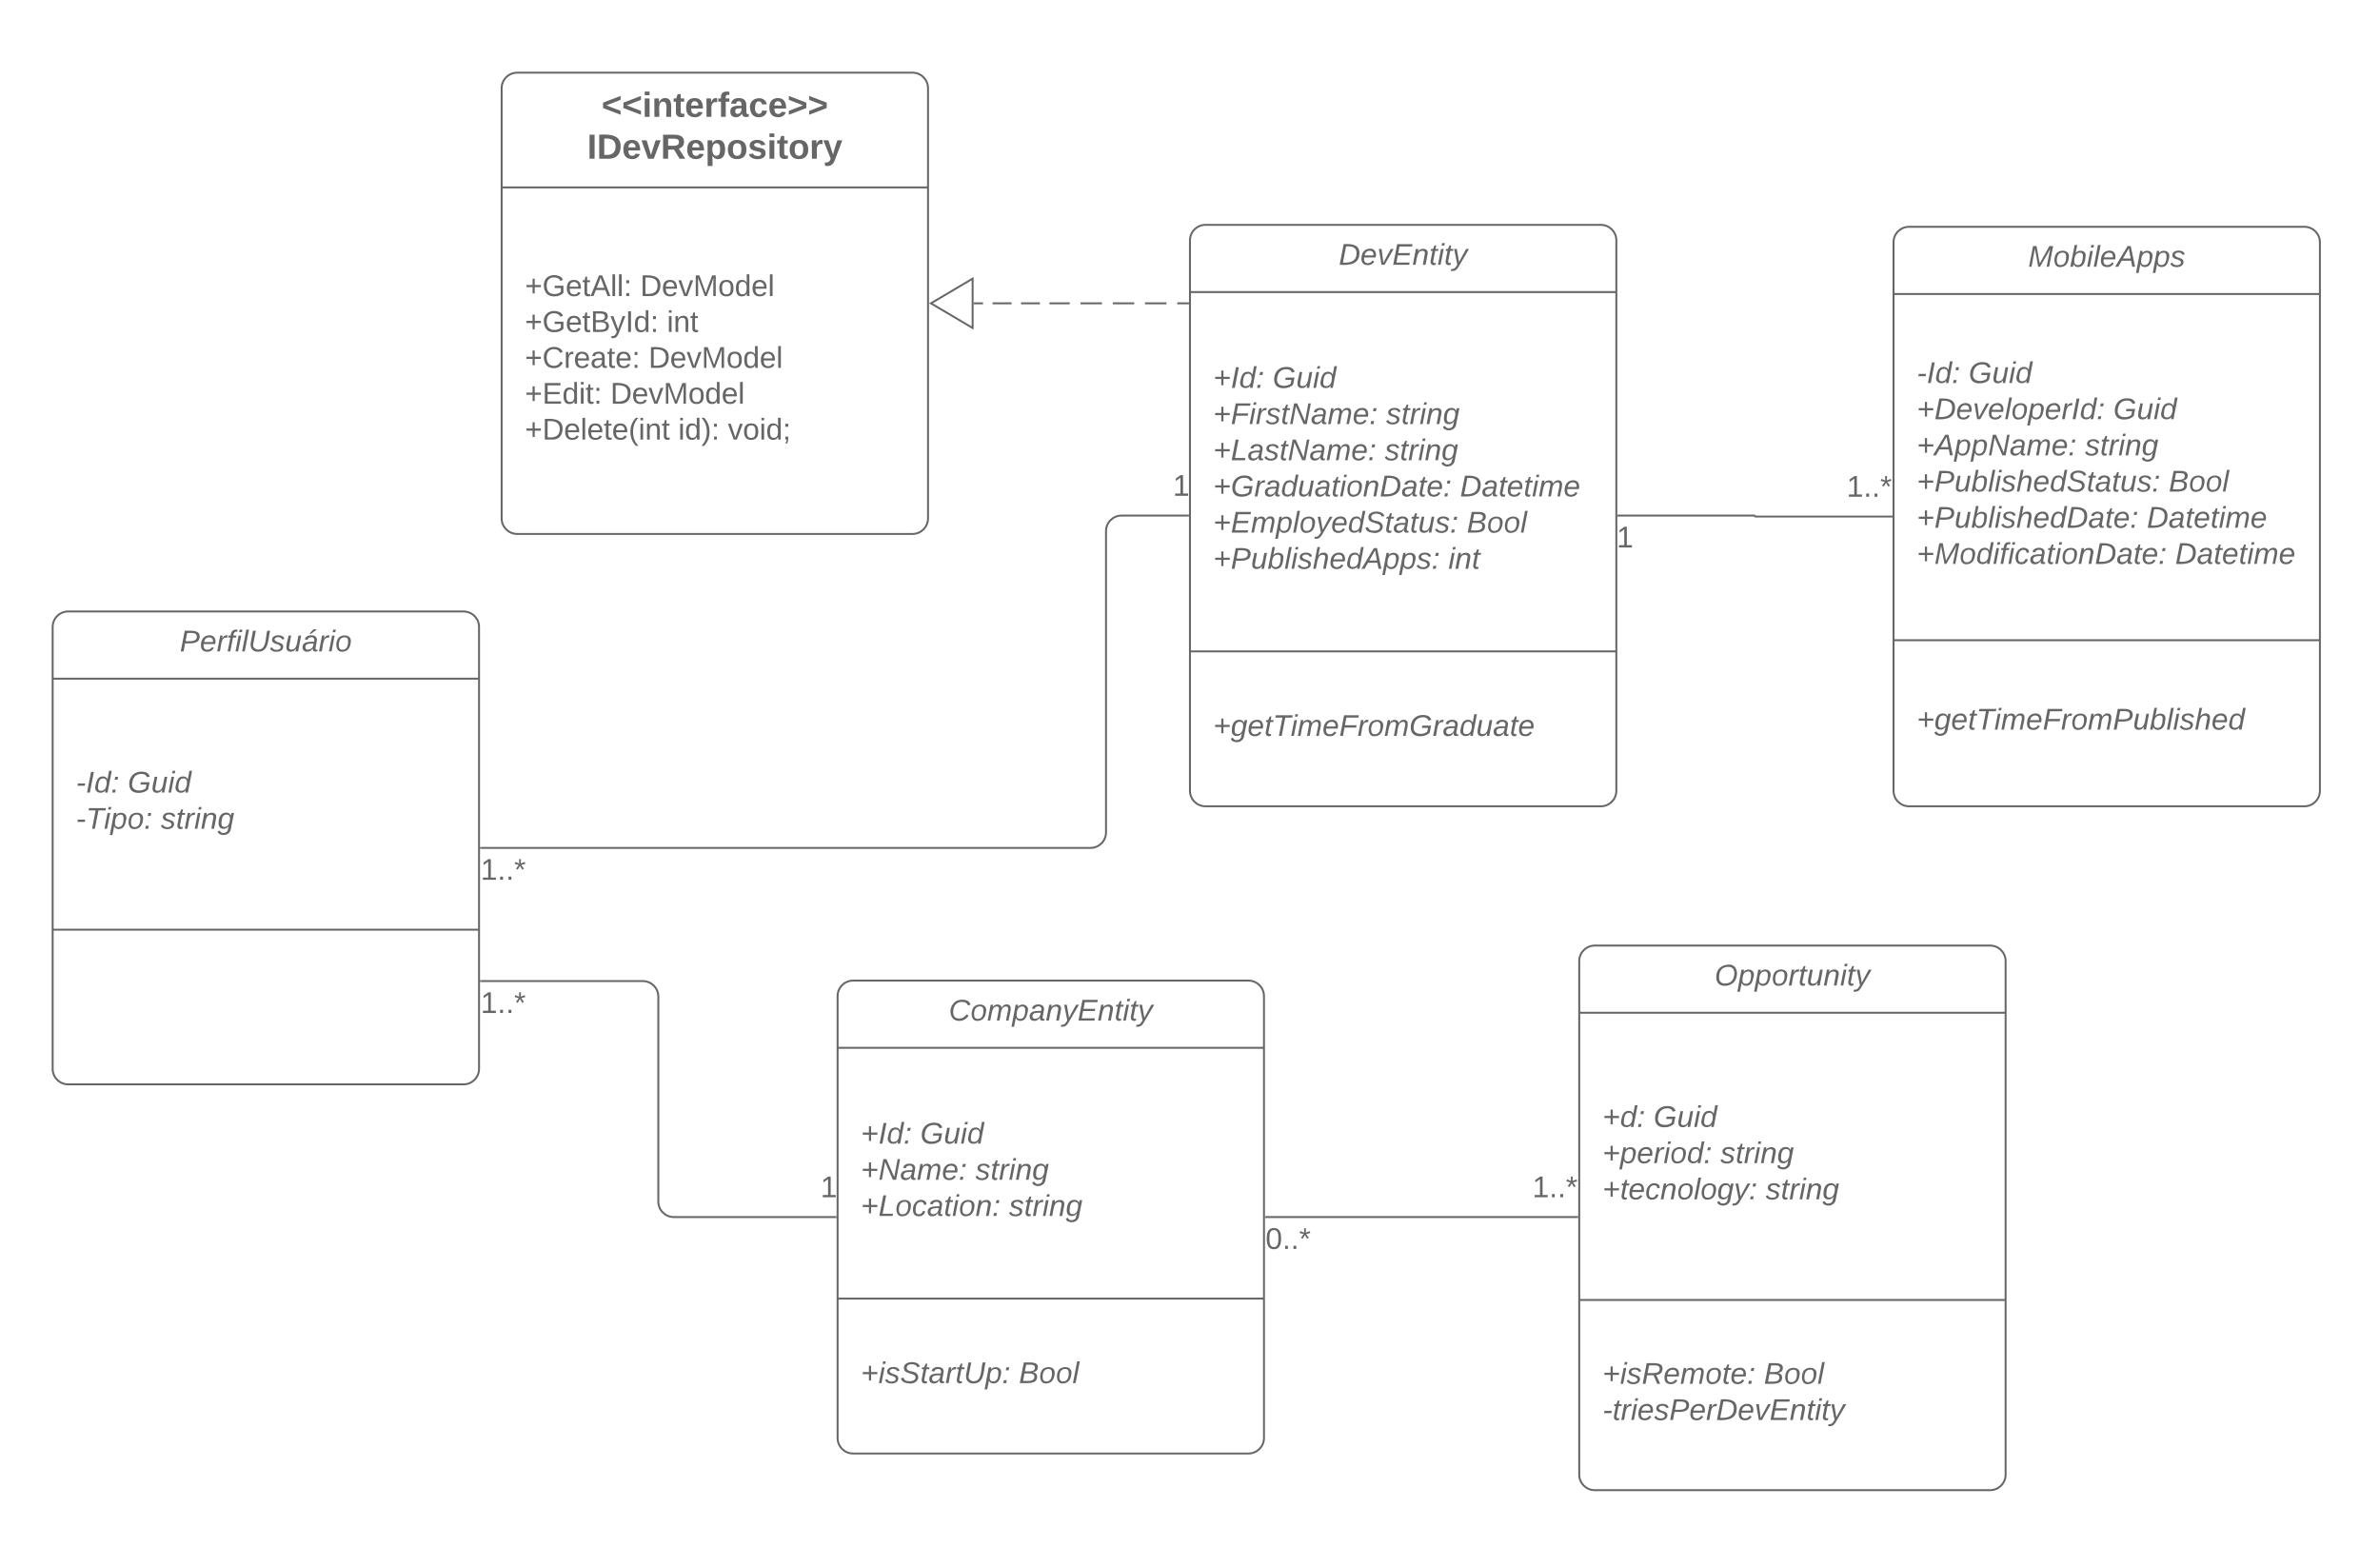 <svg xmlns="http://www.w3.org/2000/svg" xmlns:xlink="http://www.w3.org/1999/xlink" xmlns:lucid="lucid" width="1228" height="798"><g transform="translate(-413 -171)" lucid:page-tab-id="0_0"><path d="M0 0h2038.67v1575.33H0z" fill="#fff"/><path d="M440.17 494.5c0-4.42 3.58-8 8-8h204c4.4 0 8 3.58 8 8v228c0 4.42-3.6 8-8 8h-204c-4.42 0-8-3.58-8-8z" stroke="#666" fill="#fff"/><path d="M440.17 521.17h220m-220 129.52h220" stroke="#666" fill="none"/><use xlink:href="#a" transform="matrix(1,0,0,1,448.167,494.5) translate(57.623 12.611)"/><use xlink:href="#b" transform="matrix(1,0,0,1,452.167,529.167) translate(0 50.778)"/><use xlink:href="#c" transform="matrix(1,0,0,1,452.167,529.167) translate(26.747 50.778)"/><use xlink:href="#d" transform="matrix(1,0,0,1,452.167,529.167) translate(0 69.444)"/><use xlink:href="#e" transform="matrix(1,0,0,1,452.167,529.167) translate(43.815 69.444)"/><path d="M1026.98 295.02c0-4.4 3.58-8 8-8h204c4.42 0 8 3.6 8 8v284c0 4.42-3.58 8-8 8h-204c-4.42 0-8-3.58-8-8z" stroke="#666" fill="#fff"/><path d="M1026.98 321.7h220m-220 185.4h220" stroke="#666" fill="none"/><use xlink:href="#f" transform="matrix(1,0,0,1,1034.978,295.024) translate(68.772 12.611)"/><use xlink:href="#g" transform="matrix(1,0,0,1,1038.978,329.691) translate(0 41.444)"/><use xlink:href="#c" transform="matrix(1,0,0,1,1038.978,329.691) translate(30.679 41.444)"/><use xlink:href="#h" transform="matrix(1,0,0,1,1038.978,329.691) translate(0 60.111)"/><use xlink:href="#i" transform="matrix(1,0,0,1,1038.978,329.691) translate(89.228 60.111)"/><use xlink:href="#j" transform="matrix(1,0,0,1,1038.978,329.691) translate(0 78.778)"/><use xlink:href="#i" transform="matrix(1,0,0,1,1038.978,329.691) translate(88.494 78.778)"/><use xlink:href="#k" transform="matrix(1,0,0,1,1038.978,329.691) translate(0 97.444)"/><use xlink:href="#l" transform="matrix(1,0,0,1,1038.978,329.691) translate(127.34 97.444)"/><use xlink:href="#m" transform="matrix(1,0,0,1,1038.978,329.691) translate(0 116.111)"/><use xlink:href="#n" transform="matrix(1,0,0,1,1038.978,329.691) translate(130.84 116.111)"/><use xlink:href="#o" transform="matrix(1,0,0,1,1038.978,329.691) translate(0 134.778)"/><use xlink:href="#p" transform="matrix(1,0,0,1,1038.978,329.691) translate(121.333 134.778)"/><use xlink:href="#q" transform="matrix(1,0,0,1,1038.978,515.101) translate(0 35.611)"/><path d="M1390 296.02c0-4.4 3.58-8 8-8h204c4.42 0 8 3.6 8 8v283c0 4.42-3.58 8-8 8h-204c-4.42 0-8-3.58-8-8z" stroke="#666" fill="#fff"/><path d="M1390 322.7h220m-220 178.63h220" stroke="#666" fill="none"/><use xlink:href="#r" transform="matrix(1,0,0,1,1398,296.024) translate(61.448 12.611)"/><use xlink:href="#b" transform="matrix(1,0,0,1,1402,330.691) translate(0 37.944)"/><use xlink:href="#c" transform="matrix(1,0,0,1,1402,330.691) translate(26.747 37.944)"/><use xlink:href="#s" transform="matrix(1,0,0,1,1402,330.691) translate(0 56.611)"/><use xlink:href="#t" transform="matrix(1,0,0,1,1402,330.691) translate(101.414 56.611)"/><use xlink:href="#u" transform="matrix(1,0,0,1,1402,330.691) translate(0 75.278)"/><use xlink:href="#v" transform="matrix(1,0,0,1,1402,330.691) translate(86.765 75.278)"/><use xlink:href="#w" transform="matrix(1,0,0,1,1402,330.691) translate(0 93.944)"/><use xlink:href="#x" transform="matrix(1,0,0,1,1402,330.691) translate(129.975 93.944)"/><use xlink:href="#y" transform="matrix(1,0,0,1,1402,330.691) translate(0 112.611)"/><use xlink:href="#l" transform="matrix(1,0,0,1,1402,330.691) translate(118.698 112.611)"/><use xlink:href="#z" transform="matrix(1,0,0,1,1402,330.691) translate(0 131.278)"/><use xlink:href="#A" transform="matrix(1,0,0,1,1402,330.691) translate(133.302 131.278)"/><use xlink:href="#B" transform="matrix(1,0,0,1,1402,509.335) translate(0 38.111)"/><path d="M661.17 608.5h314.5c4.4 0 8-3.58 8-8V445.02c0-4.4 3.58-8 8-8h34.3" stroke="#666" fill="none"/><path d="M661.18 609h-.5v-1h.5zM1026.48 437.52h-.5v-1h.5z" fill="#666"/><use xlink:href="#C" transform="matrix(1,0,0,1,661,612.5) translate(0 12.444)"/><use xlink:href="#D" transform="matrix(1,0,0,1,1018.157,414.358) translate(0 12.444)"/><path d="M1389 437.52h-70.26c-.14 0-.25-.1-.25-.25 0-.13-.12-.25-.26-.25h-70.26" stroke="#666" fill="none"/><path d="M1389.5 438.02h-.5v-1h.5zM1248 437.52h-.52v-1h.5z" fill="#666"/><use xlink:href="#C" transform="matrix(1,0,0,1,1365.833,414.858) translate(0 12.444)"/><use xlink:href="#D" transform="matrix(1,0,0,1,1247.157,441.024) translate(0 12.444)"/><path d="M671.83 216.5c0-4.42 3.6-8 8-8h204c4.42 0 8 3.58 8 8v222c0 4.42-3.58 8-8 8h-204c-4.4 0-8-3.58-8-8z" stroke="#666" fill="#fff"/><path d="M671.83 267.7h220" stroke="#666" fill="none"/><use xlink:href="#E" transform="matrix(1,0,0,1,679.833,216.5) translate(43.575 14.8)"/><use xlink:href="#F" transform="matrix(1,0,0,1,679.833,216.5) translate(36.15 36.4)"/><g><use xlink:href="#G" transform="matrix(1,0,0,1,683.833,275.7) translate(0 48.063)"/><use xlink:href="#H" transform="matrix(1,0,0,1,683.833,275.7) translate(59.476 48.063)"/><use xlink:href="#I" transform="matrix(1,0,0,1,683.833,275.7) translate(0 66.574)"/><use xlink:href="#J" transform="matrix(1,0,0,1,683.833,275.7) translate(73.273 66.574)"/><use xlink:href="#K" transform="matrix(1,0,0,1,683.833,275.7) translate(0 85.085)"/><use xlink:href="#H" transform="matrix(1,0,0,1,683.833,275.7) translate(63.76 85.085)"/><use xlink:href="#L" transform="matrix(1,0,0,1,683.833,275.7) translate(0 103.596)"/><use xlink:href="#H" transform="matrix(1,0,0,1,683.833,275.7) translate(44.092 103.596)"/><use xlink:href="#M" transform="matrix(1,0,0,1,683.833,275.7) translate(0 122.107)"/><use xlink:href="#N" transform="matrix(1,0,0,1,683.833,275.7) translate(79.101 122.107)"/><use xlink:href="#O" transform="matrix(1,0,0,1,683.833,275.7) translate(104.725 122.107)"/></g><path d="M1025.98 327.5h-5.55m-5.55 0h-11.1m-5.54 0h-11.1m-5.54 0h-11.1m-5.55 0H954.5m-4.9 0h-9.78m-4.9 0h-9.8m-4.9 0h-4.88" stroke="#666" fill="none"/><path d="M1026.48 328h-.5v-1h.5z" fill="#666"/><path d="M893.32 327.5l21.52-12.73v25.46zM845.17 684.96c0-4.42 3.58-8 8-8h204c4.4 0 8 3.58 8 8v228c0 4.42-3.6 8-8 8h-204c-4.42 0-8-3.58-8-8z" stroke="#666" fill="#fff"/><path d="M845.17 711.63h220m-220 129.4h220" stroke="#666" fill="none"/><g><use xlink:href="#P" transform="matrix(1,0,0,1,853.167,684.96) translate(49.349 12.611)"/></g><g><use xlink:href="#g" transform="matrix(1,0,0,1,857.167,719.627) translate(0 41.444)"/><use xlink:href="#c" transform="matrix(1,0,0,1,857.167,719.627) translate(30.679 41.444)"/><use xlink:href="#Q" transform="matrix(1,0,0,1,857.167,719.627) translate(0 60.111)"/><use xlink:href="#i" transform="matrix(1,0,0,1,857.167,719.627) translate(59.111 60.111)"/><use xlink:href="#R" transform="matrix(1,0,0,1,857.167,719.627) translate(0 78.778)"/><use xlink:href="#e" transform="matrix(1,0,0,1,857.167,719.627) translate(76.438 78.778)"/></g><g><use xlink:href="#S" transform="matrix(1,0,0,1,857.167,849.037) translate(0 35.611)"/><use xlink:href="#T" transform="matrix(1,0,0,1,857.167,849.037) translate(81.537 35.611)"/></g><path d="M661.17 677.2h83.5c4.4 0 8 3.6 8 8v105.76c0 4.42 3.58 8 8 8h83.5" stroke="#666" fill="none"/><path d="M661.18 677.7h-.5v-1h.5zM844.67 799.46h-.52v-1h.52z" fill="#666"/><g><use xlink:href="#C" transform="matrix(1,0,0,1,661,681.213) translate(0 12.444)"/></g><g><use xlink:href="#D" transform="matrix(1,0,0,1,836.346,776.294) translate(0 12.444)"/></g><path d="M1227.83 666.88c0-4.42 3.6-8 8-8h204c4.42 0 8 3.58 8 8v265c0 4.42-3.58 8-8 8h-204c-4.4 0-8-3.58-8-8z" stroke="#666" fill="#fff"/><path d="M1227.83 693.54h220m-220 148.2h220" stroke="#666" fill="none"/><g><use xlink:href="#U" transform="matrix(1,0,0,1,1235.833,666.877) translate(61.858 12.611)"/></g><g><use xlink:href="#V" transform="matrix(1,0,0,1,1239.833,701.544) translate(0 50.944)"/><use xlink:href="#c" transform="matrix(1,0,0,1,1239.833,701.544) translate(26.358 50.944)"/><use xlink:href="#W" transform="matrix(1,0,0,1,1239.833,701.544) translate(0 69.611)"/><use xlink:href="#X" transform="matrix(1,0,0,1,1239.833,701.544) translate(60.84 69.611)"/><use xlink:href="#Y" transform="matrix(1,0,0,1,1239.833,701.544) translate(0 88.278)"/><use xlink:href="#v" transform="matrix(1,0,0,1,1239.833,701.544) translate(84.216 88.278)"/></g><g><use xlink:href="#Z" transform="matrix(1,0,0,1,1239.833,849.729) translate(0 35.278)"/><use xlink:href="#n" transform="matrix(1,0,0,1,1239.833,849.729) translate(83.265 35.278)"/><use xlink:href="#aa" transform="matrix(1,0,0,1,1239.833,849.729) translate(0 53.944)"/></g><path d="M1066.17 798.96h160.66" stroke="#666" fill="none"/><path d="M1066.18 799.46h-.5v-1h.5zM1227.33 799.46h-.5v-1h.5z" fill="#666"/><g><use xlink:href="#ab" transform="matrix(1,0,0,1,1066,802.96) translate(0 12.444)"/></g><g><use xlink:href="#C" transform="matrix(1,0,0,1,1203.667,776.294) translate(0 12.444)"/></g><defs><path fill="#666" d="M238-179c0 84-86 86-175 82L45 0H11l48-248c82 0 179-12 179 69zm-34 1c0-53-64-42-116-43l-19 98c63 0 135 9 135-55" id="ac"/><path fill="#666" d="M111-194c62-3 86 47 72 106H45c-7 38 6 69 45 68 27-1 43-14 53-32l24 11C152-15 129 4 87 4 38 3 12-23 12-71c0-70 32-119 99-123zm44 81c14-66-71-72-95-28-4 8-8 17-11 28h106" id="ad"/><path fill="#666" d="M66-151c12-25 30-51 66-40l-6 26C45-176 58-65 38 0H6l36-190h30" id="ae"/><path fill="#666" d="M76-167L44 0H12l33-167H18l4-23h27c3-47 25-81 82-69l-4 24c-35-8-44 15-46 45h37l-5 23H76" id="af"/><path fill="#666" d="M50-231l6-30h32l-6 30H50zM6 0l37-190h31L37 0H6" id="ag"/><path fill="#666" d="M6 0l50-261h32L37 0H6" id="ah"/><path fill="#666" d="M62-99C39-31 123 0 170-40s38-139 58-208h34C234-144 253 4 115 4 49 4 18-43 31-112l26-136h34" id="ai"/><path fill="#666" d="M55-144c13 50 104 24 104 88C159 21 15 23 1-39l26-10c6 40 102 42 102-4-13-50-104-23-104-87 0-71 143-71 148-8l-29 4c-5-35-85-37-89 0" id="aj"/><path fill="#666" d="M67 3c-93-2-31-127-26-193h32L48-50c-3 39 53 32 70 12 30-34 30-101 43-152h32L157 0h-30c1-10 6-24 4-33-14 20-29 37-64 36" id="ak"/><path fill="#666" d="M166-48c-4 18 1 34 23 27l-3 20c-29 8-62 0-52-35h-2C117-14 100 4 64 4 31 4 9-16 9-49c0-68 71-67 138-67 10-26 0-56-31-54-26 1-42 9-47 31l-32-5c8-67 160-71 144 15-5 28-9 54-15 81zM43-50c3 52 80 24 89-6 7-12 7-24 11-38-47 1-103-4-100 44zm52-161c10-23 31-35 45-54h38l-1 5-66 49H95" id="al"/><path fill="#666" d="M30-147c31-64 166-65 159 27C183-49 158 1 86 4 9 8 1-88 30-147zM88-20c53 0 68-48 68-100 0-31-11-51-44-50-52 1-68 46-68 97 0 32 13 53 44 53" id="am"/><g id="a"><use transform="matrix(0.043,0,0,0.043,0,0)" xlink:href="#ac"/><use transform="matrix(0.043,0,0,0.043,10.37,0)" xlink:href="#ad"/><use transform="matrix(0.043,0,0,0.043,19.012,0)" xlink:href="#ae"/><use transform="matrix(0.043,0,0,0.043,24.154,0)" xlink:href="#af"/><use transform="matrix(0.043,0,0,0.043,28.475,0)" xlink:href="#ag"/><use transform="matrix(0.043,0,0,0.043,31.889,0)" xlink:href="#ah"/><use transform="matrix(0.043,0,0,0.043,35.302,0)" xlink:href="#ai"/><use transform="matrix(0.043,0,0,0.043,46.494,0)" xlink:href="#aj"/><use transform="matrix(0.043,0,0,0.043,54.272,0)" xlink:href="#ak"/><use transform="matrix(0.043,0,0,0.043,62.914,0)" xlink:href="#al"/><use transform="matrix(0.043,0,0,0.043,71.556,0)" xlink:href="#ae"/><use transform="matrix(0.043,0,0,0.043,76.698,0)" xlink:href="#ag"/><use transform="matrix(0.043,0,0,0.043,80.111,0)" xlink:href="#am"/></g><path fill="#666" d="M18-82l6-28h88l-6 28H18" id="an"/><path fill="#666" d="M14 0l48-248h34L48 0H14" id="ao"/><path fill="#666" d="M133-28C103 26-5 8 13-77c13-62 24-115 90-117 29-1 46 15 56 35l19-102h32L160 0h-30zM45-64c-2 27 10 43 35 43 54-1 69-50 69-103 0-29-15-46-42-46-53-1-58 58-62 106" id="ap"/><path fill="#666" d="M44-154l7-36h35l-8 36H44zM14 0l7-36h35L49 0H14" id="aq"/><g id="b"><use transform="matrix(0.043,0,0,0.043,0,0)" xlink:href="#an"/><use transform="matrix(0.043,0,0,0.043,5.142,0)" xlink:href="#ao"/><use transform="matrix(0.043,0,0,0.043,9.463,0)" xlink:href="#ap"/><use transform="matrix(0.043,0,0,0.043,18.105,0)" xlink:href="#aq"/></g><path fill="#666" d="M52-101C46-14 166-7 216-51l9-45h-74l6-28h105l-18 87C217-12 181 4 130 4 60 4 18-31 18-101c0-106 78-167 188-146 30 6 48 27 59 54l-34 9c-10-26-31-41-67-40-75 1-107 50-112 123" id="ar"/><g id="c"><use transform="matrix(0.043,0,0,0.043,0,0)" xlink:href="#ar"/><use transform="matrix(0.043,0,0,0.043,12.099,0)" xlink:href="#ak"/><use transform="matrix(0.043,0,0,0.043,20.741,0)" xlink:href="#ag"/><use transform="matrix(0.043,0,0,0.043,24.154,0)" xlink:href="#ap"/></g><path fill="#666" d="M151-220L108 0H75l42-220H32l6-28h203l-5 28h-85" id="as"/><path fill="#666" d="M67-162c32-53 139-36 121 50C175-51 163 2 97 4 68 4 52-11 42-31 38 6 28 39 22 75H-9l50-265h29c-1 10 0 20-3 28zm89 36c0-26-10-43-35-43-54 0-67 50-69 103-1 29 14 45 42 46 53 0 62-58 62-106" id="at"/><g id="d"><use transform="matrix(0.043,0,0,0.043,0,0)" xlink:href="#an"/><use transform="matrix(0.043,0,0,0.043,5.142,0)" xlink:href="#as"/><use transform="matrix(0.043,0,0,0.043,14.475,0)" xlink:href="#ag"/><use transform="matrix(0.043,0,0,0.043,17.889,0)" xlink:href="#at"/><use transform="matrix(0.043,0,0,0.043,26.531,0)" xlink:href="#am"/><use transform="matrix(0.043,0,0,0.043,35.173,0)" xlink:href="#aq"/></g><path fill="#666" d="M51-54c-9 22 5 41 31 30L79-1C43 14 10-4 19-52l22-115H19l5-23h22l19-43h21l-9 43h35l-4 23H73" id="au"/><path fill="#666" d="M67-158c22-48 132-52 116 29L158 0h-32l25-140c3-38-53-32-70-12C52-117 51-52 38 0H6l36-190h30" id="av"/><path fill="#666" d="M103-194c29 0 47 14 56 36 2-11 5-23 8-32h30L160-5C157 61 82 97 21 62 9 55 4 45 1 30l28-7c7 42 83 31 92-3 4-16 9-38 13-55-13 20-29 36-62 36-40 0-60-25-60-64 0-71 23-131 91-131zm4 24c-53 0-58 54-61 104-2 27 10 44 36 44 49 0 65-50 67-102 1-29-15-46-42-46" id="aw"/><g id="e"><use transform="matrix(0.043,0,0,0.043,0,0)" xlink:href="#aj"/><use transform="matrix(0.043,0,0,0.043,7.778,0)" xlink:href="#au"/><use transform="matrix(0.043,0,0,0.043,12.099,0)" xlink:href="#ae"/><use transform="matrix(0.043,0,0,0.043,17.241,0)" xlink:href="#ag"/><use transform="matrix(0.043,0,0,0.043,20.654,0)" xlink:href="#av"/><use transform="matrix(0.043,0,0,0.043,29.296,0)" xlink:href="#aw"/></g><path fill="#666" d="M248-139C247-14 144 9 11 0l48-248c105-6 190 8 189 109zm-34 0c1-70-52-87-126-82L50-27c98 7 163-21 164-112" id="ax"/><path fill="#666" d="M89 0H52L20-190h33L74-25l89-165h34" id="ay"/><path fill="#666" d="M11 0l48-248h184l-5 28H87l-15 79h140l-5 27H67L50-27h158l-5 27H11" id="az"/><path fill="#666" d="M198-190L69 30C53 58 25 83-20 72c4-11-1-27 19-22 33-1 43-29 59-52L20-190h32L79-34l84-156h35" id="aA"/><g id="f"><use transform="matrix(0.043,0,0,0.043,0,0)" xlink:href="#ax"/><use transform="matrix(0.043,0,0,0.043,11.191,0)" xlink:href="#ad"/><use transform="matrix(0.043,0,0,0.043,19.833,0)" xlink:href="#ay"/><use transform="matrix(0.043,0,0,0.043,27.611,0)" xlink:href="#az"/><use transform="matrix(0.043,0,0,0.043,37.981,0)" xlink:href="#av"/><use transform="matrix(0.043,0,0,0.043,46.623,0)" xlink:href="#au"/><use transform="matrix(0.043,0,0,0.043,50.944,0)" xlink:href="#ag"/><use transform="matrix(0.043,0,0,0.043,54.358,0)" xlink:href="#au"/><use transform="matrix(0.043,0,0,0.043,58.679,0)" xlink:href="#aA"/></g><path fill="#666" d="M123-107v75H97v-75H23v-26h74v-75h26v75h75v26h-75" id="aB"/><g id="g"><use transform="matrix(0.043,0,0,0.043,0,0)" xlink:href="#aB"/><use transform="matrix(0.043,0,0,0.043,9.074,0)" xlink:href="#ao"/><use transform="matrix(0.043,0,0,0.043,13.395,0)" xlink:href="#ap"/><use transform="matrix(0.043,0,0,0.043,22.037,0)" xlink:href="#aq"/></g><path fill="#666" d="M87-220l-18 92h140l-5 28H64L45 0H11l48-248h178l-5 28H87" id="aC"/><path fill="#666" d="M173 0L80-213 41 0H11l48-248h37l94 214 40-214h30L212 0h-39" id="aD"/><path fill="#666" d="M165-48c-4 18 1 34 23 27l-3 20c-29 8-62 0-52-35h-2C116-14 99 4 63 4 30 4 8-16 8-49c0-68 71-67 138-67 10-26 0-56-31-54-26 1-42 9-47 31l-32-5c8-67 160-71 144 15-5 28-9 54-15 81zM42-50c3 52 80 24 89-6 7-12 7-24 11-38-47 1-103-4-100 44" id="aE"/><path fill="#666" d="M248-111c6-24 9-61-24-58-72 9-57 108-77 169h-31l26-142c3-37-50-30-64-10C52-115 50-51 37 0H6l36-190h30c-1 10-6 24-4 32 13-43 101-52 105 5 13-22 29-41 61-41 90 0 28 129 23 194h-31" id="aF"/><g id="h"><use transform="matrix(0.043,0,0,0.043,0,0)" xlink:href="#aB"/><use transform="matrix(0.043,0,0,0.043,9.074,0)" xlink:href="#aC"/><use transform="matrix(0.043,0,0,0.043,18.537,0)" xlink:href="#ag"/><use transform="matrix(0.043,0,0,0.043,21.951,0)" xlink:href="#ae"/><use transform="matrix(0.043,0,0,0.043,27.093,0)" xlink:href="#aj"/><use transform="matrix(0.043,0,0,0.043,34.87,0)" xlink:href="#au"/><use transform="matrix(0.043,0,0,0.043,39.191,0)" xlink:href="#aD"/><use transform="matrix(0.043,0,0,0.043,50.383,0)" xlink:href="#aE"/><use transform="matrix(0.043,0,0,0.043,59.025,0)" xlink:href="#aF"/><use transform="matrix(0.043,0,0,0.043,71.944,0)" xlink:href="#ad"/><use transform="matrix(0.043,0,0,0.043,80.586,0)" xlink:href="#aq"/></g><g id="i"><use transform="matrix(0.043,0,0,0.043,0,0)" xlink:href="#aj"/><use transform="matrix(0.043,0,0,0.043,7.778,0)" xlink:href="#au"/><use transform="matrix(0.043,0,0,0.043,12.099,0)" xlink:href="#ae"/><use transform="matrix(0.043,0,0,0.043,17.241,0)" xlink:href="#ag"/><use transform="matrix(0.043,0,0,0.043,20.654,0)" xlink:href="#av"/><use transform="matrix(0.043,0,0,0.043,29.296,0)" xlink:href="#aw"/></g><path fill="#666" d="M11 0l48-248h34L50-27h125l-5 27H11" id="aG"/><g id="j"><use transform="matrix(0.043,0,0,0.043,0,0)" xlink:href="#aB"/><use transform="matrix(0.043,0,0,0.043,9.074,0)" xlink:href="#aG"/><use transform="matrix(0.043,0,0,0.043,17.716,0)" xlink:href="#aE"/><use transform="matrix(0.043,0,0,0.043,26.358,0)" xlink:href="#aj"/><use transform="matrix(0.043,0,0,0.043,34.136,0)" xlink:href="#au"/><use transform="matrix(0.043,0,0,0.043,38.457,0)" xlink:href="#aD"/><use transform="matrix(0.043,0,0,0.043,49.648,0)" xlink:href="#aE"/><use transform="matrix(0.043,0,0,0.043,58.29,0)" xlink:href="#aF"/><use transform="matrix(0.043,0,0,0.043,71.21,0)" xlink:href="#ad"/><use transform="matrix(0.043,0,0,0.043,79.852,0)" xlink:href="#aq"/></g><g id="k"><use transform="matrix(0.043,0,0,0.043,0,0)" xlink:href="#aB"/><use transform="matrix(0.043,0,0,0.043,9.074,0)" xlink:href="#ar"/><use transform="matrix(0.043,0,0,0.043,21.173,0)" xlink:href="#ae"/><use transform="matrix(0.043,0,0,0.043,26.315,0)" xlink:href="#aE"/><use transform="matrix(0.043,0,0,0.043,34.957,0)" xlink:href="#ap"/><use transform="matrix(0.043,0,0,0.043,43.599,0)" xlink:href="#ak"/><use transform="matrix(0.043,0,0,0.043,52.241,0)" xlink:href="#aE"/><use transform="matrix(0.043,0,0,0.043,60.883,0)" xlink:href="#au"/><use transform="matrix(0.043,0,0,0.043,65.204,0)" xlink:href="#ag"/><use transform="matrix(0.043,0,0,0.043,68.617,0)" xlink:href="#am"/><use transform="matrix(0.043,0,0,0.043,77.259,0)" xlink:href="#av"/><use transform="matrix(0.043,0,0,0.043,85.901,0)" xlink:href="#ax"/><use transform="matrix(0.043,0,0,0.043,97.093,0)" xlink:href="#aE"/><use transform="matrix(0.043,0,0,0.043,105.735,0)" xlink:href="#au"/><use transform="matrix(0.043,0,0,0.043,110.056,0)" xlink:href="#ad"/><use transform="matrix(0.043,0,0,0.043,118.698,0)" xlink:href="#aq"/></g><g id="l"><use transform="matrix(0.043,0,0,0.043,0,0)" xlink:href="#ax"/><use transform="matrix(0.043,0,0,0.043,11.191,0)" xlink:href="#aE"/><use transform="matrix(0.043,0,0,0.043,19.833,0)" xlink:href="#au"/><use transform="matrix(0.043,0,0,0.043,24.154,0)" xlink:href="#ad"/><use transform="matrix(0.043,0,0,0.043,32.796,0)" xlink:href="#au"/><use transform="matrix(0.043,0,0,0.043,37.117,0)" xlink:href="#ag"/><use transform="matrix(0.043,0,0,0.043,40.531,0)" xlink:href="#aF"/><use transform="matrix(0.043,0,0,0.043,53.451,0)" xlink:href="#ad"/></g><path fill="#666" d="M194-120c59 52 2 134-86 124-53-6-90-18-98-63l31-7c8 30 29 43 70 43 46 0 84-17 71-62-32-43-135-20-137-98-3-89 178-90 191-16l-30 9c-8-48-127-53-127 5 0 53 81 35 115 65" id="aH"/><g id="m"><use transform="matrix(0.043,0,0,0.043,0,0)" xlink:href="#aB"/><use transform="matrix(0.043,0,0,0.043,9.074,0)" xlink:href="#az"/><use transform="matrix(0.043,0,0,0.043,19.444,0)" xlink:href="#aF"/><use transform="matrix(0.043,0,0,0.043,32.364,0)" xlink:href="#at"/><use transform="matrix(0.043,0,0,0.043,41.006,0)" xlink:href="#ah"/><use transform="matrix(0.043,0,0,0.043,44.42,0)" xlink:href="#am"/><use transform="matrix(0.043,0,0,0.043,53.062,0)" xlink:href="#aA"/><use transform="matrix(0.043,0,0,0.043,60.84,0)" xlink:href="#ad"/><use transform="matrix(0.043,0,0,0.043,69.481,0)" xlink:href="#ap"/><use transform="matrix(0.043,0,0,0.043,78.123,0)" xlink:href="#aH"/><use transform="matrix(0.043,0,0,0.043,88.494,0)" xlink:href="#au"/><use transform="matrix(0.043,0,0,0.043,92.815,0)" xlink:href="#aE"/><use transform="matrix(0.043,0,0,0.043,101.457,0)" xlink:href="#au"/><use transform="matrix(0.043,0,0,0.043,105.778,0)" xlink:href="#ak"/><use transform="matrix(0.043,0,0,0.043,114.42,0)" xlink:href="#aj"/><use transform="matrix(0.043,0,0,0.043,122.198,0)" xlink:href="#aq"/></g><path fill="#666" d="M219-77C219 17 104-2 11 0l48-248c73 2 169-15 169 57 0 38-24 54-60 60 29 5 51 21 51 54zm-26-111c0-44-62-31-105-33l-16 79c55 0 121 9 121-46zm-7 110c-1-49-69-36-119-38L50-27c61-1 137 12 136-51" id="aI"/><g id="n"><use transform="matrix(0.043,0,0,0.043,0,0)" xlink:href="#aI"/><use transform="matrix(0.043,0,0,0.043,10.37,0)" xlink:href="#am"/><use transform="matrix(0.043,0,0,0.043,19.012,0)" xlink:href="#am"/><use transform="matrix(0.043,0,0,0.043,27.654,0)" xlink:href="#ah"/></g><path fill="#666" d="M68-162c25-46 127-43 121 31C183-60 169 1 98 4 69 5 53-11 43-31L36 0H5l52-261h31zm88 36c2-27-9-43-34-43-55 0-70 51-70 103 0 29 15 45 43 46 52 0 58-58 61-106" id="aJ"/><path fill="#666" d="M67-158c15-20 31-36 64-36 94 0 33 127 27 194h-32l25-140c3-38-53-32-70-12C52-117 51-51 37 0H6l51-261h31" id="aK"/><path fill="#666" d="M187 0l-14-72H61L19 0h-37l149-248h38L221 0h-34zm-19-99l-22-123L76-99h92" id="aL"/><g id="o"><use transform="matrix(0.043,0,0,0.043,0,0)" xlink:href="#aB"/><use transform="matrix(0.043,0,0,0.043,9.074,0)" xlink:href="#ac"/><use transform="matrix(0.043,0,0,0.043,19.444,0)" xlink:href="#ak"/><use transform="matrix(0.043,0,0,0.043,28.086,0)" xlink:href="#aJ"/><use transform="matrix(0.043,0,0,0.043,36.728,0)" xlink:href="#ah"/><use transform="matrix(0.043,0,0,0.043,40.142,0)" xlink:href="#ag"/><use transform="matrix(0.043,0,0,0.043,43.556,0)" xlink:href="#aj"/><use transform="matrix(0.043,0,0,0.043,51.333,0)" xlink:href="#aK"/><use transform="matrix(0.043,0,0,0.043,59.975,0)" xlink:href="#ad"/><use transform="matrix(0.043,0,0,0.043,68.617,0)" xlink:href="#ap"/><use transform="matrix(0.043,0,0,0.043,77.259,0)" xlink:href="#aL"/><use transform="matrix(0.043,0,0,0.043,87.63,0)" xlink:href="#at"/><use transform="matrix(0.043,0,0,0.043,96.272,0)" xlink:href="#at"/><use transform="matrix(0.043,0,0,0.043,104.914,0)" xlink:href="#aj"/><use transform="matrix(0.043,0,0,0.043,112.691,0)" xlink:href="#aq"/></g><g id="p"><use transform="matrix(0.043,0,0,0.043,0,0)" xlink:href="#ag"/><use transform="matrix(0.043,0,0,0.043,3.414,0)" xlink:href="#av"/><use transform="matrix(0.043,0,0,0.043,12.056,0)" xlink:href="#au"/></g><g id="q"><use transform="matrix(0.043,0,0,0.043,0,0)" xlink:href="#aB"/><use transform="matrix(0.043,0,0,0.043,9.074,0)" xlink:href="#aw"/><use transform="matrix(0.043,0,0,0.043,17.716,0)" xlink:href="#ad"/><use transform="matrix(0.043,0,0,0.043,26.358,0)" xlink:href="#au"/><use transform="matrix(0.043,0,0,0.043,30.679,0)" xlink:href="#as"/><use transform="matrix(0.043,0,0,0.043,40.012,0)" xlink:href="#ag"/><use transform="matrix(0.043,0,0,0.043,43.426,0)" xlink:href="#aF"/><use transform="matrix(0.043,0,0,0.043,56.346,0)" xlink:href="#ad"/><use transform="matrix(0.043,0,0,0.043,64.988,0)" xlink:href="#aC"/><use transform="matrix(0.043,0,0,0.043,74.451,0)" xlink:href="#ae"/><use transform="matrix(0.043,0,0,0.043,79.593,0)" xlink:href="#am"/><use transform="matrix(0.043,0,0,0.043,88.235,0)" xlink:href="#aF"/><use transform="matrix(0.043,0,0,0.043,101.154,0)" xlink:href="#ar"/><use transform="matrix(0.043,0,0,0.043,113.253,0)" xlink:href="#ae"/><use transform="matrix(0.043,0,0,0.043,118.395,0)" xlink:href="#aE"/><use transform="matrix(0.043,0,0,0.043,127.037,0)" xlink:href="#ap"/><use transform="matrix(0.043,0,0,0.043,135.679,0)" xlink:href="#ak"/><use transform="matrix(0.043,0,0,0.043,144.321,0)" xlink:href="#aE"/><use transform="matrix(0.043,0,0,0.043,152.963,0)" xlink:href="#au"/><use transform="matrix(0.043,0,0,0.043,157.284,0)" xlink:href="#ad"/></g><path fill="#666" d="M222 0l43-216c-8 16-17 34-26 49L143 0h-22L81-216 41 0H11l48-248h42l38 208 116-208h45L252 0h-30" id="aM"/><g id="r"><use transform="matrix(0.043,0,0,0.043,0,0)" xlink:href="#aM"/><use transform="matrix(0.043,0,0,0.043,12.92,0)" xlink:href="#am"/><use transform="matrix(0.043,0,0,0.043,21.562,0)" xlink:href="#aJ"/><use transform="matrix(0.043,0,0,0.043,30.204,0)" xlink:href="#ag"/><use transform="matrix(0.043,0,0,0.043,33.617,0)" xlink:href="#ah"/><use transform="matrix(0.043,0,0,0.043,37.031,0)" xlink:href="#ad"/><use transform="matrix(0.043,0,0,0.043,45.673,0)" xlink:href="#aL"/><use transform="matrix(0.043,0,0,0.043,56.043,0)" xlink:href="#at"/><use transform="matrix(0.043,0,0,0.043,64.685,0)" xlink:href="#at"/><use transform="matrix(0.043,0,0,0.043,73.327,0)" xlink:href="#aj"/></g><g id="s"><use transform="matrix(0.043,0,0,0.043,0,0)" xlink:href="#aB"/><use transform="matrix(0.043,0,0,0.043,9.074,0)" xlink:href="#ax"/><use transform="matrix(0.043,0,0,0.043,20.265,0)" xlink:href="#ad"/><use transform="matrix(0.043,0,0,0.043,28.907,0)" xlink:href="#ay"/><use transform="matrix(0.043,0,0,0.043,36.685,0)" xlink:href="#ad"/><use transform="matrix(0.043,0,0,0.043,45.327,0)" xlink:href="#ah"/><use transform="matrix(0.043,0,0,0.043,48.741,0)" xlink:href="#am"/><use transform="matrix(0.043,0,0,0.043,57.383,0)" xlink:href="#at"/><use transform="matrix(0.043,0,0,0.043,66.025,0)" xlink:href="#ad"/><use transform="matrix(0.043,0,0,0.043,74.667,0)" xlink:href="#ae"/><use transform="matrix(0.043,0,0,0.043,79.809,0)" xlink:href="#ao"/><use transform="matrix(0.043,0,0,0.043,84.13,0)" xlink:href="#ap"/><use transform="matrix(0.043,0,0,0.043,92.772,0)" xlink:href="#aq"/></g><g id="t"><use transform="matrix(0.043,0,0,0.043,0,0)" xlink:href="#ar"/><use transform="matrix(0.043,0,0,0.043,12.099,0)" xlink:href="#ak"/><use transform="matrix(0.043,0,0,0.043,20.741,0)" xlink:href="#ag"/><use transform="matrix(0.043,0,0,0.043,24.154,0)" xlink:href="#ap"/></g><g id="u"><use transform="matrix(0.043,0,0,0.043,0,0)" xlink:href="#aB"/><use transform="matrix(0.043,0,0,0.043,9.074,0)" xlink:href="#aL"/><use transform="matrix(0.043,0,0,0.043,19.444,0)" xlink:href="#at"/><use transform="matrix(0.043,0,0,0.043,28.086,0)" xlink:href="#at"/><use transform="matrix(0.043,0,0,0.043,36.728,0)" xlink:href="#aD"/><use transform="matrix(0.043,0,0,0.043,47.92,0)" xlink:href="#aE"/><use transform="matrix(0.043,0,0,0.043,56.562,0)" xlink:href="#aF"/><use transform="matrix(0.043,0,0,0.043,69.481,0)" xlink:href="#ad"/><use transform="matrix(0.043,0,0,0.043,78.123,0)" xlink:href="#aq"/></g><g id="v"><use transform="matrix(0.043,0,0,0.043,0,0)" xlink:href="#aj"/><use transform="matrix(0.043,0,0,0.043,7.778,0)" xlink:href="#au"/><use transform="matrix(0.043,0,0,0.043,12.099,0)" xlink:href="#ae"/><use transform="matrix(0.043,0,0,0.043,17.241,0)" xlink:href="#ag"/><use transform="matrix(0.043,0,0,0.043,20.654,0)" xlink:href="#av"/><use transform="matrix(0.043,0,0,0.043,29.296,0)" xlink:href="#aw"/></g><g id="w"><use transform="matrix(0.043,0,0,0.043,0,0)" xlink:href="#aB"/><use transform="matrix(0.043,0,0,0.043,9.074,0)" xlink:href="#ac"/><use transform="matrix(0.043,0,0,0.043,19.444,0)" xlink:href="#ak"/><use transform="matrix(0.043,0,0,0.043,28.086,0)" xlink:href="#aJ"/><use transform="matrix(0.043,0,0,0.043,36.728,0)" xlink:href="#ah"/><use transform="matrix(0.043,0,0,0.043,40.142,0)" xlink:href="#ag"/><use transform="matrix(0.043,0,0,0.043,43.556,0)" xlink:href="#aj"/><use transform="matrix(0.043,0,0,0.043,51.333,0)" xlink:href="#aK"/><use transform="matrix(0.043,0,0,0.043,59.975,0)" xlink:href="#ad"/><use transform="matrix(0.043,0,0,0.043,68.617,0)" xlink:href="#ap"/><use transform="matrix(0.043,0,0,0.043,77.259,0)" xlink:href="#aH"/><use transform="matrix(0.043,0,0,0.043,87.63,0)" xlink:href="#au"/><use transform="matrix(0.043,0,0,0.043,91.951,0)" xlink:href="#aE"/><use transform="matrix(0.043,0,0,0.043,100.593,0)" xlink:href="#au"/><use transform="matrix(0.043,0,0,0.043,104.914,0)" xlink:href="#ak"/><use transform="matrix(0.043,0,0,0.043,113.556,0)" xlink:href="#aj"/><use transform="matrix(0.043,0,0,0.043,121.333,0)" xlink:href="#aq"/></g><g id="x"><use transform="matrix(0.043,0,0,0.043,0,0)" xlink:href="#aI"/><use transform="matrix(0.043,0,0,0.043,10.37,0)" xlink:href="#am"/><use transform="matrix(0.043,0,0,0.043,19.012,0)" xlink:href="#am"/><use transform="matrix(0.043,0,0,0.043,27.654,0)" xlink:href="#ah"/></g><g id="y"><use transform="matrix(0.043,0,0,0.043,0,0)" xlink:href="#aB"/><use transform="matrix(0.043,0,0,0.043,9.074,0)" xlink:href="#ac"/><use transform="matrix(0.043,0,0,0.043,19.444,0)" xlink:href="#ak"/><use transform="matrix(0.043,0,0,0.043,28.086,0)" xlink:href="#aJ"/><use transform="matrix(0.043,0,0,0.043,36.728,0)" xlink:href="#ah"/><use transform="matrix(0.043,0,0,0.043,40.142,0)" xlink:href="#ag"/><use transform="matrix(0.043,0,0,0.043,43.556,0)" xlink:href="#aj"/><use transform="matrix(0.043,0,0,0.043,51.333,0)" xlink:href="#aK"/><use transform="matrix(0.043,0,0,0.043,59.975,0)" xlink:href="#ad"/><use transform="matrix(0.043,0,0,0.043,68.617,0)" xlink:href="#ap"/><use transform="matrix(0.043,0,0,0.043,77.259,0)" xlink:href="#ax"/><use transform="matrix(0.043,0,0,0.043,88.451,0)" xlink:href="#aE"/><use transform="matrix(0.043,0,0,0.043,97.093,0)" xlink:href="#au"/><use transform="matrix(0.043,0,0,0.043,101.414,0)" xlink:href="#ad"/><use transform="matrix(0.043,0,0,0.043,110.056,0)" xlink:href="#aq"/></g><path fill="#666" d="M44-68c0 29 11 47 38 47 30 0 42-19 51-41l28 9C148-21 126 4 82 4 31 4 10-29 12-85c3-77 74-140 146-93 12 8 15 23 18 40l-31 5c-1-22-13-36-36-36-52 0-65 49-65 101" id="aN"/><g id="z"><use transform="matrix(0.043,0,0,0.043,0,0)" xlink:href="#aB"/><use transform="matrix(0.043,0,0,0.043,9.074,0)" xlink:href="#aM"/><use transform="matrix(0.043,0,0,0.043,21.994,0)" xlink:href="#am"/><use transform="matrix(0.043,0,0,0.043,30.636,0)" xlink:href="#ap"/><use transform="matrix(0.043,0,0,0.043,39.278,0)" xlink:href="#ag"/><use transform="matrix(0.043,0,0,0.043,42.691,0)" xlink:href="#af"/><use transform="matrix(0.043,0,0,0.043,47.012,0)" xlink:href="#ag"/><use transform="matrix(0.043,0,0,0.043,50.426,0)" xlink:href="#aN"/><use transform="matrix(0.043,0,0,0.043,58.204,0)" xlink:href="#aE"/><use transform="matrix(0.043,0,0,0.043,66.846,0)" xlink:href="#au"/><use transform="matrix(0.043,0,0,0.043,71.167,0)" xlink:href="#ag"/><use transform="matrix(0.043,0,0,0.043,74.58,0)" xlink:href="#am"/><use transform="matrix(0.043,0,0,0.043,83.222,0)" xlink:href="#av"/><use transform="matrix(0.043,0,0,0.043,91.864,0)" xlink:href="#ax"/><use transform="matrix(0.043,0,0,0.043,103.056,0)" xlink:href="#aE"/><use transform="matrix(0.043,0,0,0.043,111.698,0)" xlink:href="#au"/><use transform="matrix(0.043,0,0,0.043,116.019,0)" xlink:href="#ad"/><use transform="matrix(0.043,0,0,0.043,124.66,0)" xlink:href="#aq"/></g><g id="A"><use transform="matrix(0.043,0,0,0.043,0,0)" xlink:href="#ax"/><use transform="matrix(0.043,0,0,0.043,11.191,0)" xlink:href="#aE"/><use transform="matrix(0.043,0,0,0.043,19.833,0)" xlink:href="#au"/><use transform="matrix(0.043,0,0,0.043,24.154,0)" xlink:href="#ad"/><use transform="matrix(0.043,0,0,0.043,32.796,0)" xlink:href="#au"/><use transform="matrix(0.043,0,0,0.043,37.117,0)" xlink:href="#ag"/><use transform="matrix(0.043,0,0,0.043,40.531,0)" xlink:href="#aF"/><use transform="matrix(0.043,0,0,0.043,53.451,0)" xlink:href="#ad"/></g><g id="B"><use transform="matrix(0.043,0,0,0.043,0,0)" xlink:href="#aB"/><use transform="matrix(0.043,0,0,0.043,9.074,0)" xlink:href="#aw"/><use transform="matrix(0.043,0,0,0.043,17.716,0)" xlink:href="#ad"/><use transform="matrix(0.043,0,0,0.043,26.358,0)" xlink:href="#au"/><use transform="matrix(0.043,0,0,0.043,30.679,0)" xlink:href="#as"/><use transform="matrix(0.043,0,0,0.043,40.012,0)" xlink:href="#ag"/><use transform="matrix(0.043,0,0,0.043,43.426,0)" xlink:href="#aF"/><use transform="matrix(0.043,0,0,0.043,56.346,0)" xlink:href="#ad"/><use transform="matrix(0.043,0,0,0.043,64.988,0)" xlink:href="#aC"/><use transform="matrix(0.043,0,0,0.043,74.451,0)" xlink:href="#ae"/><use transform="matrix(0.043,0,0,0.043,79.593,0)" xlink:href="#am"/><use transform="matrix(0.043,0,0,0.043,88.235,0)" xlink:href="#aF"/><use transform="matrix(0.043,0,0,0.043,101.154,0)" xlink:href="#ac"/><use transform="matrix(0.043,0,0,0.043,111.525,0)" xlink:href="#ak"/><use transform="matrix(0.043,0,0,0.043,120.167,0)" xlink:href="#aJ"/><use transform="matrix(0.043,0,0,0.043,128.809,0)" xlink:href="#ah"/><use transform="matrix(0.043,0,0,0.043,132.222,0)" xlink:href="#ag"/><use transform="matrix(0.043,0,0,0.043,135.636,0)" xlink:href="#aj"/><use transform="matrix(0.043,0,0,0.043,143.414,0)" xlink:href="#aK"/><use transform="matrix(0.043,0,0,0.043,152.056,0)" xlink:href="#ad"/><use transform="matrix(0.043,0,0,0.043,160.698,0)" xlink:href="#ap"/></g><path fill="#666" d="M27 0v-27h64v-190l-56 39v-29l58-41h29v221h61V0H27" id="aO"/><path fill="#666" d="M33 0v-38h34V0H33" id="aP"/><path fill="#666" d="M80-196l47-18 7 23-49 13 32 44-20 13-27-46-27 45-21-12 33-44-49-13 8-23 47 19-2-53h23" id="aQ"/><g id="C"><use transform="matrix(0.043,0,0,0.043,0,0)" xlink:href="#aO"/><use transform="matrix(0.043,0,0,0.043,8.642,0)" xlink:href="#aP"/><use transform="matrix(0.043,0,0,0.043,12.963,0)" xlink:href="#aP"/><use transform="matrix(0.043,0,0,0.043,17.284,0)" xlink:href="#aQ"/></g><use transform="matrix(0.043,0,0,0.043,0,0)" xlink:href="#aO" id="D"/><path fill="#666" d="M15-91v-56l181-69v40L49-119l147 57v40" id="aR"/><path fill="#666" d="M25-224v-37h50v37H25zM25 0v-190h50V0H25" id="aS"/><path fill="#666" d="M135-194c87-1 58 113 63 194h-50c-7-57 23-157-34-157-59 0-34 97-39 157H25l-1-190h47c2 12-1 28 3 38 12-26 28-41 61-42" id="aT"/><path fill="#666" d="M115-3C79 11 28 4 28-45v-112H4v-33h27l15-45h31v45h36v33H77v99c-1 23 16 31 38 25v30" id="aU"/><path fill="#666" d="M185-48c-13 30-37 53-82 52C43 2 14-33 14-96s30-98 90-98c62 0 83 45 84 108H66c0 31 8 55 39 56 18 0 30-7 34-22zm-45-69c5-46-57-63-70-21-2 6-4 13-4 21h74" id="aV"/><path fill="#666" d="M135-150c-39-12-60 13-60 57V0H25l-1-190h47c2 13-1 29 3 40 6-28 27-53 61-41v41" id="aW"/><path fill="#666" d="M121-226c-27-7-43 5-38 36h38v33H83V0H34v-157H6v-33h28c-9-59 32-81 87-68v32" id="aX"/><path fill="#666" d="M133-34C117-15 103 5 69 4 32 3 11-16 11-54c-1-60 55-63 116-61 1-26-3-47-28-47-18 1-26 9-28 27l-52-2c7-38 36-58 82-57s74 22 75 68l1 82c-1 14 12 18 25 15v27c-30 8-71 5-69-32zm-48 3c29 0 43-24 42-57-32 0-66-3-65 30 0 17 8 27 23 27" id="aY"/><path fill="#666" d="M190-63c-7 42-38 67-86 67-59 0-84-38-90-98-12-110 154-137 174-36l-49 2c-2-19-15-32-35-32-30 0-35 28-38 64-6 74 65 87 74 30" id="aZ"/><path fill="#666" d="M15-22v-40l146-57-146-57v-40l181 69v56" id="ba"/><g id="E"><use transform="matrix(0.05,0,0,0.05,0,0)" xlink:href="#aR"/><use transform="matrix(0.05,0,0,0.05,10.5,0)" xlink:href="#aR"/><use transform="matrix(0.05,0,0,0.05,21,0)" xlink:href="#aS"/><use transform="matrix(0.05,0,0,0.05,26,0)" xlink:href="#aT"/><use transform="matrix(0.05,0,0,0.05,36.95,0)" xlink:href="#aU"/><use transform="matrix(0.05,0,0,0.05,42.9,0)" xlink:href="#aV"/><use transform="matrix(0.05,0,0,0.05,52.9,0)" xlink:href="#aW"/><use transform="matrix(0.05,0,0,0.05,59.9,0)" xlink:href="#aX"/><use transform="matrix(0.05,0,0,0.05,65.85,0)" xlink:href="#aY"/><use transform="matrix(0.05,0,0,0.05,75.85,0)" xlink:href="#aZ"/><use transform="matrix(0.05,0,0,0.05,85.85,0)" xlink:href="#aV"/><use transform="matrix(0.05,0,0,0.05,95.85,0)" xlink:href="#ba"/><use transform="matrix(0.05,0,0,0.05,106.35,0)" xlink:href="#ba"/></g><path fill="#666" d="M24 0v-248h52V0H24" id="bb"/><path fill="#666" d="M24-248c120-7 223 5 221 122C244-46 201 0 124 0H24v-248zM76-40c74 7 117-18 117-86 0-67-45-88-117-82v168" id="bc"/><path fill="#666" d="M128 0H69L1-190h53L99-40l48-150h52" id="bd"/><path fill="#666" d="M240-174c0 40-23 61-54 70L253 0h-59l-57-94H76V0H24v-248c93 4 217-23 216 74zM76-134c48-2 112 12 112-38 0-48-66-32-112-35v73" id="be"/><path fill="#666" d="M135-194c53 0 70 44 70 98 0 56-19 98-73 100-31 1-45-17-59-34 3 33 2 69 2 105H25l-1-265h48c2 10 0 23 3 31 11-24 29-35 60-35zM114-30c33 0 39-31 40-66 0-38-9-64-40-64-56 0-55 130 0 130" id="bf"/><path fill="#666" d="M110-194c64 0 96 36 96 99 0 64-35 99-97 99-61 0-95-36-95-99 0-62 34-99 96-99zm-1 164c35 0 45-28 45-65 0-40-10-65-43-65-34 0-45 26-45 65 0 36 10 65 43 65" id="bg"/><path fill="#666" d="M137-138c1-29-70-34-71-4 15 46 118 7 119 86 1 83-164 76-172 9l43-7c4 19 20 25 44 25 33 8 57-30 24-41C81-84 22-81 20-136c-2-80 154-74 161-7" id="bh"/><path fill="#666" d="M123 10C108 53 80 86 19 72V37c35 8 53-11 59-39L3-190h52l48 148c12-52 28-100 44-148h51" id="bi"/><g id="F"><use transform="matrix(0.05,0,0,0.05,0,0)" xlink:href="#bb"/><use transform="matrix(0.05,0,0,0.05,5,0)" xlink:href="#bc"/><use transform="matrix(0.05,0,0,0.05,17.95,0)" xlink:href="#aV"/><use transform="matrix(0.05,0,0,0.05,27.95,0)" xlink:href="#bd"/><use transform="matrix(0.05,0,0,0.05,37.95,0)" xlink:href="#be"/><use transform="matrix(0.05,0,0,0.05,50.9,0)" xlink:href="#aV"/><use transform="matrix(0.05,0,0,0.05,60.9,0)" xlink:href="#bf"/><use transform="matrix(0.05,0,0,0.05,71.85,0)" xlink:href="#bg"/><use transform="matrix(0.05,0,0,0.05,82.8,0)" xlink:href="#bh"/><use transform="matrix(0.05,0,0,0.05,92.8,0)" xlink:href="#aS"/><use transform="matrix(0.05,0,0,0.05,97.8,0)" xlink:href="#aU"/><use transform="matrix(0.05,0,0,0.05,103.75,0)" xlink:href="#bg"/><use transform="matrix(0.05,0,0,0.05,114.7,0)" xlink:href="#aW"/><use transform="matrix(0.05,0,0,0.05,121.7,0)" xlink:href="#bi"/></g><path fill="#666" d="M118-107v75H92v-75H18v-26h74v-75h26v75h74v26h-74" id="bj"/><path fill="#666" d="M143 4C61 4 22-44 18-125c-5-107 100-154 193-111 17 8 29 25 37 43l-32 9c-13-25-37-40-76-40-61 0-88 39-88 99 0 61 29 100 91 101 35 0 62-11 79-27v-45h-74v-28h105v86C228-13 192 4 143 4" id="bk"/><path fill="#666" d="M100-194c63 0 86 42 84 106H49c0 40 14 67 53 68 26 1 43-12 49-29l28 8c-11 28-37 45-77 45C44 4 14-33 15-96c1-61 26-98 85-98zm52 81c6-60-76-77-97-28-3 7-6 17-6 28h103" id="bl"/><path fill="#666" d="M59-47c-2 24 18 29 38 22v24C64 9 27 4 27-40v-127H5v-23h24l9-43h21v43h35v23H59v120" id="bm"/><path fill="#666" d="M205 0l-28-72H64L36 0H1l101-248h38L239 0h-34zm-38-99l-47-123c-12 45-31 82-46 123h93" id="bn"/><path fill="#666" d="M24 0v-261h32V0H24" id="bo"/><path fill="#666" d="M33-154v-36h34v36H33zM33 0v-36h34V0H33" id="bp"/><g id="G"><use transform="matrix(0.043,0,0,0.043,0,0)" xlink:href="#bj"/><use transform="matrix(0.043,0,0,0.043,8.998,0)" xlink:href="#bk"/><use transform="matrix(0.043,0,0,0.043,20.996,0)" xlink:href="#bl"/><use transform="matrix(0.043,0,0,0.043,29.566,0)" xlink:href="#bm"/><use transform="matrix(0.043,0,0,0.043,33.851,0)" xlink:href="#bn"/><use transform="matrix(0.043,0,0,0.043,44.135,0)" xlink:href="#bo"/><use transform="matrix(0.043,0,0,0.043,47.52,0)" xlink:href="#bo"/><use transform="matrix(0.043,0,0,0.043,50.906,0)" xlink:href="#bp"/></g><path fill="#666" d="M30-248c118-7 216 8 213 122C240-48 200 0 122 0H30v-248zM63-27c89 8 146-16 146-99s-60-101-146-95v194" id="bq"/><path fill="#666" d="M108 0H70L1-190h34L89-25l56-165h34" id="br"/><path fill="#666" d="M240 0l2-218c-23 76-54 145-80 218h-23L58-218 59 0H30v-248h44l77 211c21-75 51-140 76-211h43V0h-30" id="bs"/><path fill="#666" d="M100-194c62-1 85 37 85 99 1 63-27 99-86 99S16-35 15-95c0-66 28-99 85-99zM99-20c44 1 53-31 53-75 0-43-8-75-51-75s-53 32-53 75 10 74 51 75" id="bt"/><path fill="#666" d="M85-194c31 0 48 13 60 33l-1-100h32l1 261h-30c-2-10 0-23-3-31C134-8 116 4 85 4 32 4 16-35 15-94c0-66 23-100 70-100zm9 24c-40 0-46 34-46 75 0 40 6 74 45 74 42 0 51-32 51-76 0-42-9-74-50-73" id="bu"/><g id="H"><use transform="matrix(0.043,0,0,0.043,0,0)" xlink:href="#bq"/><use transform="matrix(0.043,0,0,0.043,11.098,0)" xlink:href="#bl"/><use transform="matrix(0.043,0,0,0.043,19.668,0)" xlink:href="#br"/><use transform="matrix(0.043,0,0,0.043,27.381,0)" xlink:href="#bs"/><use transform="matrix(0.043,0,0,0.043,40.193,0)" xlink:href="#bt"/><use transform="matrix(0.043,0,0,0.043,48.763,0)" xlink:href="#bu"/><use transform="matrix(0.043,0,0,0.043,57.333,0)" xlink:href="#bl"/><use transform="matrix(0.043,0,0,0.043,65.903,0)" xlink:href="#bo"/></g><path fill="#666" d="M160-131c35 5 61 23 61 61C221 17 115-2 30 0v-248c76 3 177-17 177 60 0 33-19 50-47 57zm-97-11c50-1 110 9 110-42 0-47-63-36-110-37v79zm0 115c55-2 124 14 124-45 0-56-70-42-124-44v89" id="bv"/><path fill="#666" d="M179-190L93 31C79 59 56 82 12 73V49c39 6 53-20 64-50L1-190h34L92-34l54-156h33" id="bw"/><path fill="#666" d="M33 0v-248h34V0H33" id="bx"/><g id="I"><use transform="matrix(0.043,0,0,0.043,0,0)" xlink:href="#bj"/><use transform="matrix(0.043,0,0,0.043,8.998,0)" xlink:href="#bk"/><use transform="matrix(0.043,0,0,0.043,20.996,0)" xlink:href="#bl"/><use transform="matrix(0.043,0,0,0.043,29.566,0)" xlink:href="#bm"/><use transform="matrix(0.043,0,0,0.043,33.851,0)" xlink:href="#bv"/><use transform="matrix(0.043,0,0,0.043,44.135,0)" xlink:href="#bw"/><use transform="matrix(0.043,0,0,0.043,51.848,0)" xlink:href="#bx"/><use transform="matrix(0.043,0,0,0.043,56.133,0)" xlink:href="#bu"/><use transform="matrix(0.043,0,0,0.043,64.703,0)" xlink:href="#bp"/></g><path fill="#666" d="M24-231v-30h32v30H24zM24 0v-190h32V0H24" id="by"/><path fill="#666" d="M117-194c89-4 53 116 60 194h-32v-121c0-31-8-49-39-48C34-167 62-67 57 0H25l-1-190h30c1 10-1 24 2 32 11-22 29-35 61-36" id="bz"/><g id="J"><use transform="matrix(0.043,0,0,0.043,0,0)" xlink:href="#by"/><use transform="matrix(0.043,0,0,0.043,3.385,0)" xlink:href="#bz"/><use transform="matrix(0.043,0,0,0.043,11.955,0)" xlink:href="#bm"/></g><path fill="#666" d="M212-179c-10-28-35-45-73-45-59 0-87 40-87 99 0 60 29 101 89 101 43 0 62-24 78-52l27 14C228-24 195 4 139 4 59 4 22-46 18-125c-6-104 99-153 187-111 19 9 31 26 39 46" id="bA"/><path fill="#666" d="M114-163C36-179 61-72 57 0H25l-1-190h30c1 12-1 29 2 39 6-27 23-49 58-41v29" id="bB"/><path fill="#666" d="M141-36C126-15 110 5 73 4 37 3 15-17 15-53c-1-64 63-63 125-63 3-35-9-54-41-54-24 1-41 7-42 31l-33-3c5-37 33-52 76-52 45 0 72 20 72 64v82c-1 20 7 32 28 27v20c-31 9-61-2-59-35zM48-53c0 20 12 33 32 33 41-3 63-29 60-74-43 2-92-5-92 41" id="bC"/><g id="K"><use transform="matrix(0.043,0,0,0.043,0,0)" xlink:href="#bj"/><use transform="matrix(0.043,0,0,0.043,8.998,0)" xlink:href="#bA"/><use transform="matrix(0.043,0,0,0.043,20.097,0)" xlink:href="#bB"/><use transform="matrix(0.043,0,0,0.043,25.196,0)" xlink:href="#bl"/><use transform="matrix(0.043,0,0,0.043,33.766,0)" xlink:href="#bC"/><use transform="matrix(0.043,0,0,0.043,42.336,0)" xlink:href="#bm"/><use transform="matrix(0.043,0,0,0.043,46.621,0)" xlink:href="#bl"/><use transform="matrix(0.043,0,0,0.043,55.191,0)" xlink:href="#bp"/></g><path fill="#666" d="M30 0v-248h187v28H63v79h144v27H63v87h162V0H30" id="bD"/><g id="L"><use transform="matrix(0.043,0,0,0.043,0,0)" xlink:href="#bj"/><use transform="matrix(0.043,0,0,0.043,8.998,0)" xlink:href="#bD"/><use transform="matrix(0.043,0,0,0.043,19.282,0)" xlink:href="#bu"/><use transform="matrix(0.043,0,0,0.043,27.852,0)" xlink:href="#by"/><use transform="matrix(0.043,0,0,0.043,31.237,0)" xlink:href="#bm"/><use transform="matrix(0.043,0,0,0.043,35.522,0)" xlink:href="#bp"/></g><path fill="#666" d="M87 75C49 33 22-17 22-94c0-76 28-126 65-167h31c-38 41-64 92-64 168S80 34 118 75H87" id="bE"/><g id="M"><use transform="matrix(0.043,0,0,0.043,0,0)" xlink:href="#bj"/><use transform="matrix(0.043,0,0,0.043,8.998,0)" xlink:href="#bq"/><use transform="matrix(0.043,0,0,0.043,20.097,0)" xlink:href="#bl"/><use transform="matrix(0.043,0,0,0.043,28.667,0)" xlink:href="#bo"/><use transform="matrix(0.043,0,0,0.043,32.052,0)" xlink:href="#bl"/><use transform="matrix(0.043,0,0,0.043,40.622,0)" xlink:href="#bm"/><use transform="matrix(0.043,0,0,0.043,44.907,0)" xlink:href="#bl"/><use transform="matrix(0.043,0,0,0.043,53.477,0)" xlink:href="#bE"/><use transform="matrix(0.043,0,0,0.043,58.576,0)" xlink:href="#by"/><use transform="matrix(0.043,0,0,0.043,61.961,0)" xlink:href="#bz"/><use transform="matrix(0.043,0,0,0.043,70.531,0)" xlink:href="#bm"/></g><path fill="#666" d="M33-261c38 41 65 92 65 168S71 34 33 75H2C39 34 66-17 66-93S39-220 2-261h31" id="bF"/><g id="N"><use transform="matrix(0.043,0,0,0.043,0,0)" xlink:href="#by"/><use transform="matrix(0.043,0,0,0.043,3.385,0)" xlink:href="#bu"/><use transform="matrix(0.043,0,0,0.043,11.955,0)" xlink:href="#bF"/><use transform="matrix(0.043,0,0,0.043,17.054,0)" xlink:href="#bp"/></g><path fill="#666" d="M68-36c1 33-1 63-14 82H32c9-13 17-26 17-46H33v-36h35zM33-154v-36h35v36H33" id="bG"/><g id="O"><use transform="matrix(0.043,0,0,0.043,0,0)" xlink:href="#br"/><use transform="matrix(0.043,0,0,0.043,7.713,0)" xlink:href="#bt"/><use transform="matrix(0.043,0,0,0.043,16.283,0)" xlink:href="#by"/><use transform="matrix(0.043,0,0,0.043,19.668,0)" xlink:href="#bu"/><use transform="matrix(0.043,0,0,0.043,28.238,0)" xlink:href="#bG"/></g><path fill="#666" d="M125-24c46 0 70-25 89-51l25 16C214-24 183 4 123 4 8 4-5-146 60-208c32-50 158-61 191-5 5 7 9 14 11 22l-32 10c-9-28-33-43-69-43-74 0-108 51-108 125 0 46 24 75 72 75" id="bH"/><g id="P"><use transform="matrix(0.043,0,0,0.043,0,0)" xlink:href="#bH"/><use transform="matrix(0.043,0,0,0.043,11.191,0)" xlink:href="#am"/><use transform="matrix(0.043,0,0,0.043,19.833,0)" xlink:href="#aF"/><use transform="matrix(0.043,0,0,0.043,32.753,0)" xlink:href="#at"/><use transform="matrix(0.043,0,0,0.043,41.395,0)" xlink:href="#aE"/><use transform="matrix(0.043,0,0,0.043,50.037,0)" xlink:href="#av"/><use transform="matrix(0.043,0,0,0.043,58.679,0)" xlink:href="#aA"/><use transform="matrix(0.043,0,0,0.043,66.457,0)" xlink:href="#az"/><use transform="matrix(0.043,0,0,0.043,76.827,0)" xlink:href="#av"/><use transform="matrix(0.043,0,0,0.043,85.469,0)" xlink:href="#au"/><use transform="matrix(0.043,0,0,0.043,89.79,0)" xlink:href="#ag"/><use transform="matrix(0.043,0,0,0.043,93.204,0)" xlink:href="#au"/><use transform="matrix(0.043,0,0,0.043,97.525,0)" xlink:href="#aA"/></g><g id="Q"><use transform="matrix(0.043,0,0,0.043,0,0)" xlink:href="#aB"/><use transform="matrix(0.043,0,0,0.043,9.074,0)" xlink:href="#aD"/><use transform="matrix(0.043,0,0,0.043,20.265,0)" xlink:href="#aE"/><use transform="matrix(0.043,0,0,0.043,28.907,0)" xlink:href="#aF"/><use transform="matrix(0.043,0,0,0.043,41.827,0)" xlink:href="#ad"/><use transform="matrix(0.043,0,0,0.043,50.469,0)" xlink:href="#aq"/></g><g id="R"><use transform="matrix(0.043,0,0,0.043,0,0)" xlink:href="#aB"/><use transform="matrix(0.043,0,0,0.043,9.074,0)" xlink:href="#aG"/><use transform="matrix(0.043,0,0,0.043,17.716,0)" xlink:href="#am"/><use transform="matrix(0.043,0,0,0.043,26.358,0)" xlink:href="#aN"/><use transform="matrix(0.043,0,0,0.043,34.136,0)" xlink:href="#aE"/><use transform="matrix(0.043,0,0,0.043,42.778,0)" xlink:href="#au"/><use transform="matrix(0.043,0,0,0.043,47.099,0)" xlink:href="#ag"/><use transform="matrix(0.043,0,0,0.043,50.512,0)" xlink:href="#am"/><use transform="matrix(0.043,0,0,0.043,59.154,0)" xlink:href="#av"/><use transform="matrix(0.043,0,0,0.043,67.796,0)" xlink:href="#aq"/></g><g id="S"><use transform="matrix(0.043,0,0,0.043,0,0)" xlink:href="#aB"/><use transform="matrix(0.043,0,0,0.043,9.074,0)" xlink:href="#ag"/><use transform="matrix(0.043,0,0,0.043,12.488,0)" xlink:href="#aj"/><use transform="matrix(0.043,0,0,0.043,20.265,0)" xlink:href="#aH"/><use transform="matrix(0.043,0,0,0.043,30.636,0)" xlink:href="#au"/><use transform="matrix(0.043,0,0,0.043,34.957,0)" xlink:href="#aE"/><use transform="matrix(0.043,0,0,0.043,43.599,0)" xlink:href="#ae"/><use transform="matrix(0.043,0,0,0.043,48.741,0)" xlink:href="#au"/><use transform="matrix(0.043,0,0,0.043,53.062,0)" xlink:href="#ai"/><use transform="matrix(0.043,0,0,0.043,64.253,0)" xlink:href="#at"/><use transform="matrix(0.043,0,0,0.043,72.895,0)" xlink:href="#aq"/></g><g id="T"><use transform="matrix(0.043,0,0,0.043,0,0)" xlink:href="#aI"/><use transform="matrix(0.043,0,0,0.043,10.37,0)" xlink:href="#am"/><use transform="matrix(0.043,0,0,0.043,19.012,0)" xlink:href="#am"/><use transform="matrix(0.043,0,0,0.043,27.654,0)" xlink:href="#ah"/></g><path fill="#666" d="M20-101c0-91 52-143 145-150 126-9 127 168 53 223-23 17-55 32-93 32C57 4 20-33 20-101zm216-33c5-57-18-91-73-90-77 1-110 51-110 125 0 49 23 75 73 75 72-1 104-45 110-110" id="bI"/><g id="U"><use transform="matrix(0.043,0,0,0.043,0,0)" xlink:href="#bI"/><use transform="matrix(0.043,0,0,0.043,12.099,0)" xlink:href="#at"/><use transform="matrix(0.043,0,0,0.043,20.741,0)" xlink:href="#at"/><use transform="matrix(0.043,0,0,0.043,29.383,0)" xlink:href="#am"/><use transform="matrix(0.043,0,0,0.043,38.025,0)" xlink:href="#ae"/><use transform="matrix(0.043,0,0,0.043,43.167,0)" xlink:href="#au"/><use transform="matrix(0.043,0,0,0.043,47.488,0)" xlink:href="#ak"/><use transform="matrix(0.043,0,0,0.043,56.13,0)" xlink:href="#av"/><use transform="matrix(0.043,0,0,0.043,64.772,0)" xlink:href="#ag"/><use transform="matrix(0.043,0,0,0.043,68.185,0)" xlink:href="#au"/><use transform="matrix(0.043,0,0,0.043,72.506,0)" xlink:href="#aA"/></g><g id="V"><use transform="matrix(0.043,0,0,0.043,0,0)" xlink:href="#aB"/><use transform="matrix(0.043,0,0,0.043,9.074,0)" xlink:href="#ap"/><use transform="matrix(0.043,0,0,0.043,17.716,0)" xlink:href="#aq"/></g><g id="W"><use transform="matrix(0.043,0,0,0.043,0,0)" xlink:href="#aB"/><use transform="matrix(0.043,0,0,0.043,9.074,0)" xlink:href="#at"/><use transform="matrix(0.043,0,0,0.043,17.716,0)" xlink:href="#ad"/><use transform="matrix(0.043,0,0,0.043,26.358,0)" xlink:href="#ae"/><use transform="matrix(0.043,0,0,0.043,31.5,0)" xlink:href="#ag"/><use transform="matrix(0.043,0,0,0.043,34.914,0)" xlink:href="#am"/><use transform="matrix(0.043,0,0,0.043,43.556,0)" xlink:href="#ap"/><use transform="matrix(0.043,0,0,0.043,52.198,0)" xlink:href="#aq"/></g><g id="X"><use transform="matrix(0.043,0,0,0.043,0,0)" xlink:href="#aj"/><use transform="matrix(0.043,0,0,0.043,7.778,0)" xlink:href="#au"/><use transform="matrix(0.043,0,0,0.043,12.099,0)" xlink:href="#ae"/><use transform="matrix(0.043,0,0,0.043,17.241,0)" xlink:href="#ag"/><use transform="matrix(0.043,0,0,0.043,20.654,0)" xlink:href="#av"/><use transform="matrix(0.043,0,0,0.043,29.296,0)" xlink:href="#aw"/></g><g id="Y"><use transform="matrix(0.043,0,0,0.043,0,0)" xlink:href="#aB"/><use transform="matrix(0.043,0,0,0.043,9.074,0)" xlink:href="#au"/><use transform="matrix(0.043,0,0,0.043,13.395,0)" xlink:href="#ad"/><use transform="matrix(0.043,0,0,0.043,22.037,0)" xlink:href="#aN"/><use transform="matrix(0.043,0,0,0.043,29.815,0)" xlink:href="#av"/><use transform="matrix(0.043,0,0,0.043,38.457,0)" xlink:href="#am"/><use transform="matrix(0.043,0,0,0.043,47.099,0)" xlink:href="#ah"/><use transform="matrix(0.043,0,0,0.043,50.512,0)" xlink:href="#am"/><use transform="matrix(0.043,0,0,0.043,59.154,0)" xlink:href="#aw"/><use transform="matrix(0.043,0,0,0.043,67.796,0)" xlink:href="#aA"/><use transform="matrix(0.043,0,0,0.043,75.574,0)" xlink:href="#aq"/></g><path fill="#666" d="M249-183c0 48-29 72-75 77L221 0h-36l-43-103H65L45 0H11l48-248c83 2 190-17 190 65zm-34 3c0-55-74-39-127-41l-18 92c63-1 145 13 145-51" id="bJ"/><g id="Z"><use transform="matrix(0.043,0,0,0.043,0,0)" xlink:href="#aB"/><use transform="matrix(0.043,0,0,0.043,9.074,0)" xlink:href="#ag"/><use transform="matrix(0.043,0,0,0.043,12.488,0)" xlink:href="#aj"/><use transform="matrix(0.043,0,0,0.043,20.265,0)" xlink:href="#bJ"/><use transform="matrix(0.043,0,0,0.043,31.457,0)" xlink:href="#ad"/><use transform="matrix(0.043,0,0,0.043,40.099,0)" xlink:href="#aF"/><use transform="matrix(0.043,0,0,0.043,53.019,0)" xlink:href="#am"/><use transform="matrix(0.043,0,0,0.043,61.66,0)" xlink:href="#au"/><use transform="matrix(0.043,0,0,0.043,65.981,0)" xlink:href="#ad"/><use transform="matrix(0.043,0,0,0.043,74.623,0)" xlink:href="#aq"/></g><g id="aa"><use transform="matrix(0.043,0,0,0.043,0,0)" xlink:href="#an"/><use transform="matrix(0.043,0,0,0.043,5.142,0)" xlink:href="#au"/><use transform="matrix(0.043,0,0,0.043,9.463,0)" xlink:href="#ae"/><use transform="matrix(0.043,0,0,0.043,14.605,0)" xlink:href="#ag"/><use transform="matrix(0.043,0,0,0.043,18.019,0)" xlink:href="#ad"/><use transform="matrix(0.043,0,0,0.043,26.66,0)" xlink:href="#aj"/><use transform="matrix(0.043,0,0,0.043,34.438,0)" xlink:href="#ac"/><use transform="matrix(0.043,0,0,0.043,44.809,0)" xlink:href="#ad"/><use transform="matrix(0.043,0,0,0.043,53.451,0)" xlink:href="#ae"/><use transform="matrix(0.043,0,0,0.043,58.593,0)" xlink:href="#ax"/><use transform="matrix(0.043,0,0,0.043,69.784,0)" xlink:href="#ad"/><use transform="matrix(0.043,0,0,0.043,78.426,0)" xlink:href="#ay"/><use transform="matrix(0.043,0,0,0.043,86.204,0)" xlink:href="#az"/><use transform="matrix(0.043,0,0,0.043,96.574,0)" xlink:href="#av"/><use transform="matrix(0.043,0,0,0.043,105.216,0)" xlink:href="#au"/><use transform="matrix(0.043,0,0,0.043,109.537,0)" xlink:href="#ag"/><use transform="matrix(0.043,0,0,0.043,112.951,0)" xlink:href="#au"/><use transform="matrix(0.043,0,0,0.043,117.272,0)" xlink:href="#aA"/></g><path fill="#666" d="M101-251c68 0 85 55 85 127S166 4 100 4C33 4 14-52 14-124c0-73 17-127 87-127zm-1 229c47 0 54-49 54-102s-4-102-53-102c-51 0-55 48-55 102 0 53 5 102 54 102" id="bK"/><g id="ab"><use transform="matrix(0.043,0,0,0.043,0,0)" xlink:href="#bK"/><use transform="matrix(0.043,0,0,0.043,8.642,0)" xlink:href="#aP"/><use transform="matrix(0.043,0,0,0.043,12.963,0)" xlink:href="#aP"/><use transform="matrix(0.043,0,0,0.043,17.284,0)" xlink:href="#aQ"/></g></defs></g></svg>